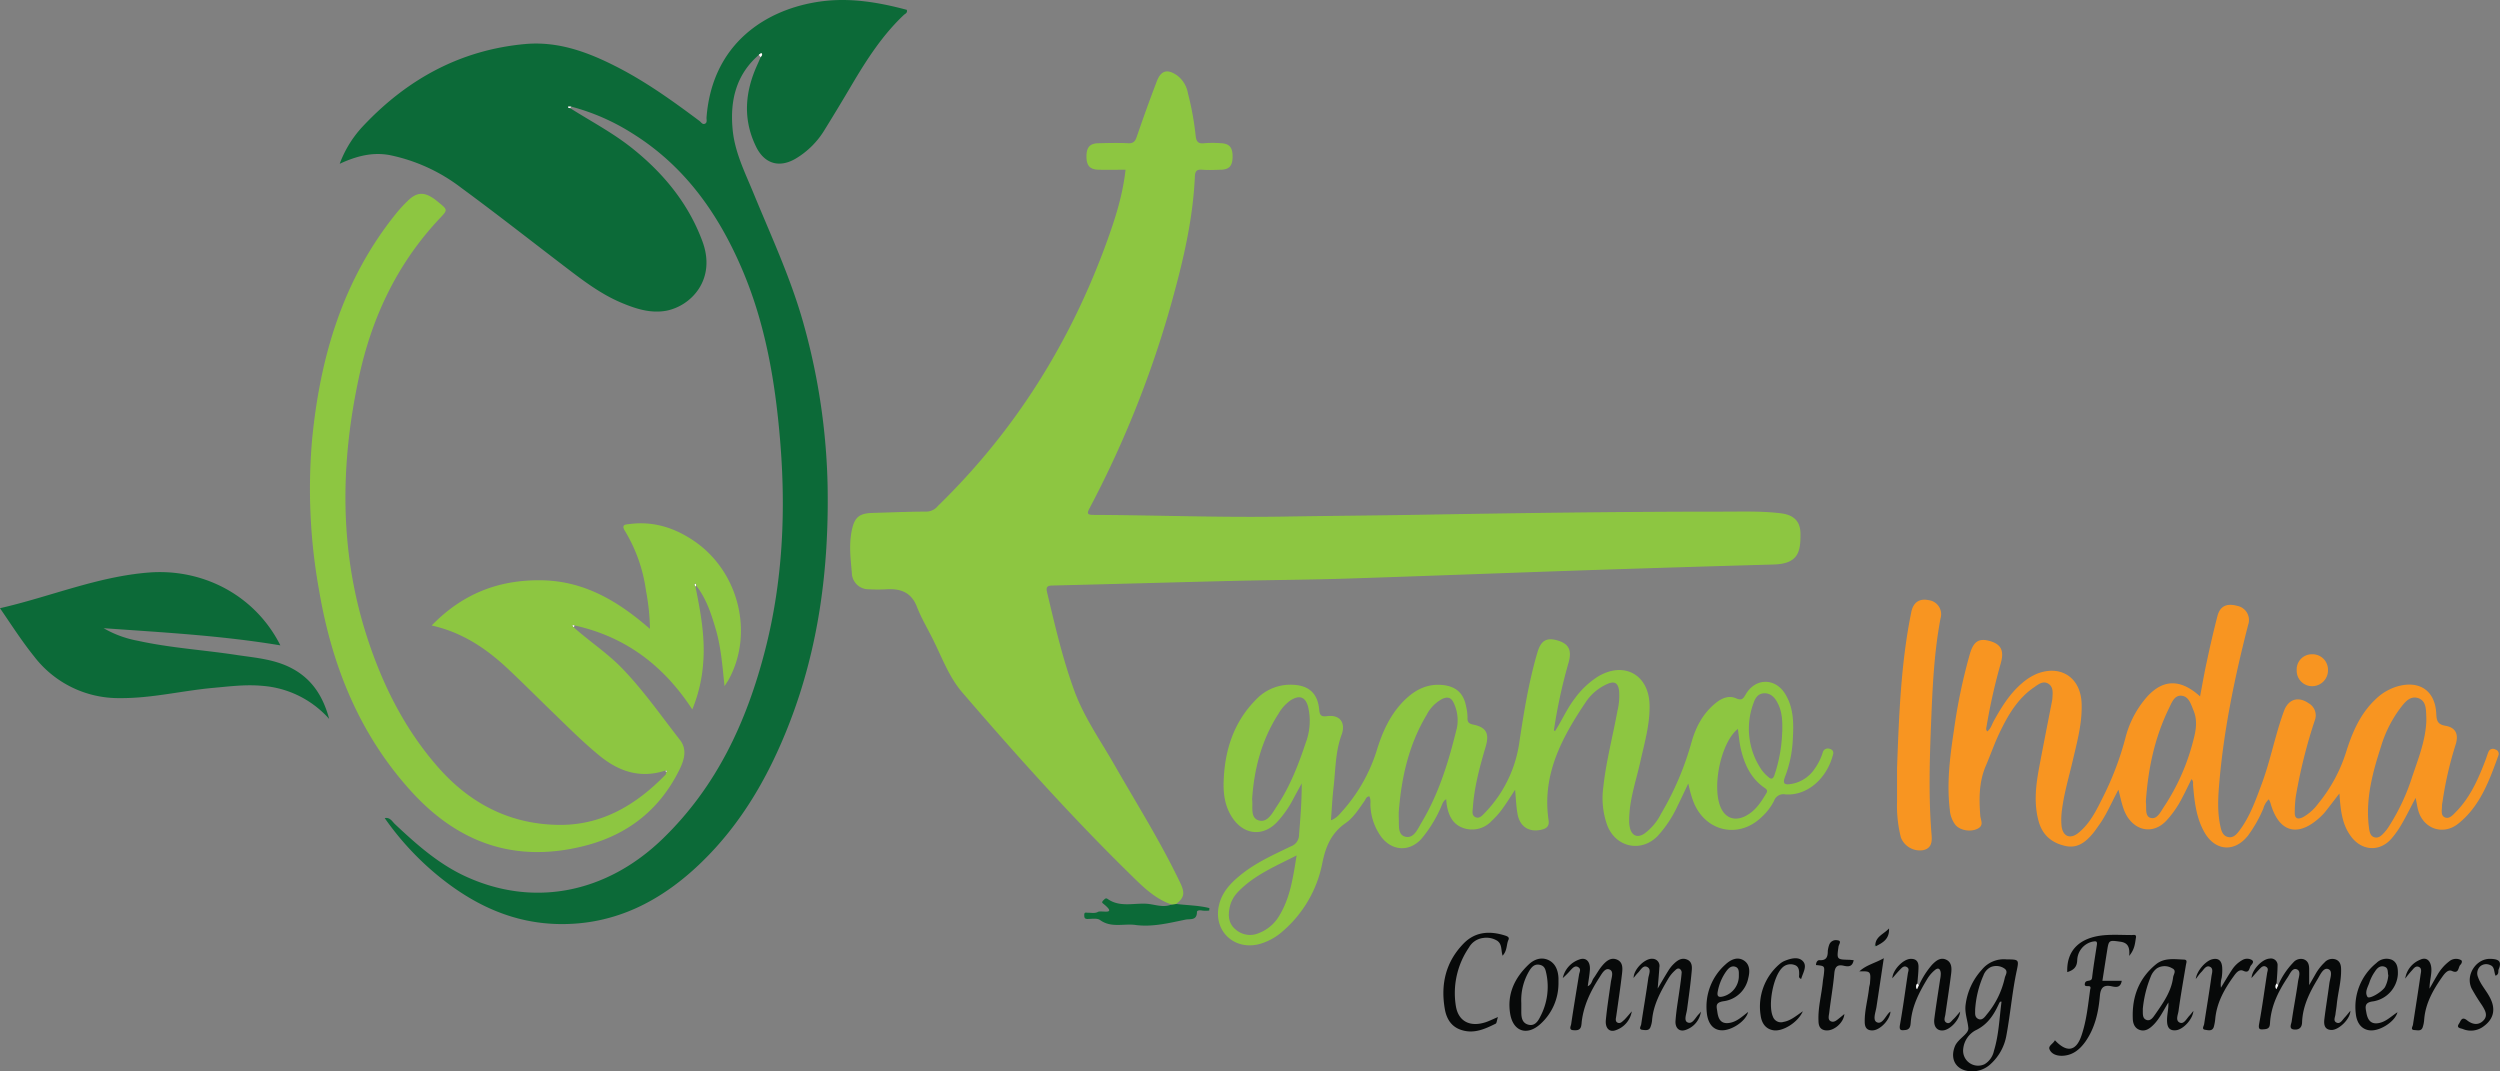 <svg xmlns="http://www.w3.org/2000/svg" viewBox="0 0 705.48 302.29"><rect x="0" y="0" width="705.48" height="302.29" fill="#808080" stroke="none"/><defs><style>.cls-1{fill:#0c6a38;}.cls-2{fill:#070909;}.cls-3{fill:#f89521;}.cls-4{fill:#fff;}.cls-5{fill:#8dc641;}</style></defs><g id="Layer_2" data-name="Layer 2"><g id="Layer_1-2" data-name="Layer 1"><path class="cls-1" d="M231.52.42c-15.22,2.11-30.58,11.76-32.15,32.82,0,.55.22,1.3-.34,1.62-.76.45-1.17-.38-1.66-.74-7.46-5.58-15-11-23.33-15.26s-16.68-7.29-26-6.42c-18,1.68-32.9,9.78-45.24,22.78a31.4,31.4,0,0,0-6.94,11c4.77-2.21,9.29-3.35,14.12-2.45A49.42,49.42,0,0,1,130.16,53c10.05,7.38,19.86,15.1,29.78,22.66,4.89,3.73,9.8,7.44,15.55,9.83,4,1.67,8.12,3,12.56,2.19,7-1.37,14.11-8.81,10.2-19.48S187.3,48.94,178.42,41.85c-5.47-4.37-11.65-7.61-17.53-11.33-.24-.09-.68,0-.56-.43,0-.07.57,0,.88,0a61.51,61.51,0,0,1,17.27,7.57c14.69,9.15,24.17,22.56,30.87,38.17,6.6,15.37,9.38,31.61,10.77,48.17,1.69,20,.82,39.88-4.2,59.42-5.19,20.21-13.68,38.57-29,53.36-15.9,15.34-36.52,19.39-55.74,10.44-7.57-3.53-13.71-9-19.73-14.66-.78-.73-1.37-2-2.89-1.7A81,81,0,0,0,123.46,247c10,8.21,21.13,13.53,34.23,13.76,15.92.28,29-6.55,40.12-17.29,11.51-11.1,19.28-24.73,25-39.52,8.28-21.38,11.11-43.68,10.74-66.5a182.79,182.79,0,0,0-6.63-45.5C223.4,79.06,217.77,67,212.73,54.75c-2.45-6-5.44-11.82-6-18.36-.74-8.06,1-15.37,7.44-20.92a4.25,4.25,0,0,1,.7-.5c.47.46.08.81-.21,1.16l-1,2.26c-3.47,7.65-4.07,15.36-.27,23.07,2.38,4.82,6.6,6,11.2,3.27a23.64,23.64,0,0,0,8.05-8q4-6.46,7.85-13c4.15-7,8.57-13.86,14.57-19.52.37-.35,1.09-.53.83-1.44C247.87.63,239.83-.73,231.52.42Z"/><path class="cls-1" d="M82.43,188.64c-4.81-2.58-10.16-3-15.4-3.77-9.36-1.45-18.85-2-28.13-4.05a29.94,29.94,0,0,1-9.66-3.55c17,1.21,33.36,2.09,49.88,4.85-7.07-14.07-21.79-21.78-37.19-20.55C27.45,162.72,14.17,168.39,0,171.63c3.27,4.77,6.22,9.38,9.66,13.65A30,30,0,0,0,33.94,197c8.88.07,17.49-2.1,26.26-2.89,4.56-.41,9.1-1,13.69-.58a28.05,28.05,0,0,1,19,9.35C91.24,196.69,88.16,191.69,82.43,188.64Z"/><path class="cls-1" d="M331.9,255.09l-1.28.14c-2.33,1-4.65,0-6.94-.19-3.71-.26-7.67,1.07-11.11-1.36-.48-.34-.76-.06-1.05.23s-.74.67-.31,1c4.36,3.48-.45,1.91-1.35,2.41s-1.92.23-2.89.24c-.45,0-1-.24-1,.6,0,.62,0,1.14.84,1.17,1.23,0,2.78-.31,3.62.3,3.15,2.29,6.71.93,10,1.39,4.7.64,9.43-.54,14.08-1.5,1.37-.28,3.25.33,3.26-2.16,0-.48.81-.56,1.46-.41a8.67,8.67,0,0,0,2,0l.06-.69C338.26,255.49,335,255.47,331.9,255.09Z"/><path class="cls-2" d="M659.45,288.61c-1.15-.43-.49-1.56-.4-2.4s.28-1.8.36-2.71c.32-3.3,1.29-6.51,1.23-9.86,0-1.24-.24-2.38-1.5-2.88a2.91,2.91,0,0,0-3.18.85,14,14,0,0,0-2.58,3.34L651.63,278c0-1.71,0-3.09,0-4.47s-.32-2.38-1.58-2.84a2.82,2.82,0,0,0-2.92.94,21.54,21.54,0,0,0-4.24,6.38c-.16.36-.33.72-.53,1.13a1.34,1.34,0,0,1,.07-1.58c.1-1.65.27-3.3.28-5a1.88,1.88,0,0,0-2.24-2.05c-2.11.1-5,3.16-5.1,5.48.75-.85,1.44-1.68,2.18-2.45.51-.53,1.1-1.21,1.91-.73s.4,1.17.3,1.82c-.74,4.75-1.37,9.52-2.24,14.24-.33,1.77.27,1.7,1.63,1.56s1.38-1,1.44-1.9c.33-4.79,2.4-8.9,5-12.78.66-1,1.31-2.73,2.57-2.21s.49,2.28.33,3.43c-.52,3.77-1.27,7.52-1.8,11.29-.1.72-.84,2,.51,2.24,1.2.17,2.37-.18,2.43-2,.15-4.53,2.12-8.47,4.41-12.25.74-1.23,1.62-3.32,3-2.77s.46,2.66.28,4.07c-.43,3.37-1,6.72-1.41,10.1-.16,1.41,0,2.94,2,3s5.3-3,5.35-5.41c-.59.7-1.1,1.35-1.66,1.95S660.4,289,659.45,288.61Z"/><path class="cls-2" d="M566.24,270.73a8,8,0,0,0-7,2.94,17.94,17.94,0,0,0-4.58,10c-.26,2.25.62,4.37.79,6.44.15,1.69-2.95,3-3.81,5.19-1.46,3.71.42,6.75,4.36,7a7.56,7.56,0,0,0,5.88-2.17,14.18,14.18,0,0,0,4.31-7.95c1.14-6.1,1.62-12.31,2.94-18.38C569.76,270.78,569.67,270.76,566.24,270.73Zm-3.57,25.83a5.74,5.74,0,0,1-2.64,3.75A4.23,4.23,0,0,1,554,296a6.74,6.74,0,0,1,3.45-5.23c3.28-1.54,5.06-4.16,6.49-7.22a8.53,8.53,0,0,1,.44-.85c0-.05.16,0,.44-.06C564.2,287.3,564.07,292,562.67,296.56ZM565.72,276a24.17,24.17,0,0,1-5.09,10.3c-.56.73-1.34,1.79-2.43,1.21s-.78-1.72-.83-2.61a28.64,28.64,0,0,1,2.34-9.65,4.23,4.23,0,0,1,2.1-2.36,4.08,4.08,0,0,1,3.81.41C566.81,274.12,565.88,275.15,565.72,276Z"/><path class="cls-2" d="M602.75,264.58c.17-1-.7-.72-1.21-.72-2.58,0-5.18-.17-7.74.05-7,.61-10.68,4.34-10.43,10.41,1.73-.54,2.77-1.37,2.81-3.46a5.54,5.54,0,0,1,4.32-5.14c.65-.09,1.4-.35,1.23.83-.47,3.12-1,6.23-1.36,9.36-.16,1.29-1.69.45-2,1.49-.47,1.62,1.69.25,1.55,1.42,0,.17-.07.32-.1.49-.59,4.27-1,8.57-2.37,12.69-1.49,4.65-4.15,5.21-7.57,1.54-.45,1-2,1.58-1.5,2.62.58,1.34,2.09,1.82,3.6,1.77,2.93-.1,4.92-1.78,6.51-4,2.71-3.86,3.69-8.34,4.08-12.89.21-2.5,1.19-3.19,3.4-2.7,1.31.29,2.44.35,2.77-1.56h-5.46c.45-2.86.86-5.55,1.29-8.23.52-3.36.51-3.26,3.82-2.8,2.07.29,2.68,1.54,2.45,4C602.46,267.8,602.47,266.13,602.75,264.58Z"/><path class="cls-2" d="M456.41,288.56c-.66-.38-.42-1.15-.32-1.81.56-3.94,1.15-7.87,1.61-11.82.18-1.54.39-3.38-1.41-4.14s-3.17.53-4.25,1.83c-.89,1.07-1.55,2.34-2.37,3.48-.47.68-.48,1.7-1.62,2.21.23-1.68.5-3.15.6-4.63.17-2.35-1.11-3.63-3-2.91A7.13,7.13,0,0,0,441,276a23.15,23.15,0,0,0,2.26-2.28c.57-.59,1.23-1.36,2.12-.79s.34,1.36.22,2.07c-.75,4.67-1.54,9.32-2.23,14-.07.52-.76,1.62.58,1.71.88.06,1.91.11,2.23-1.08a8.27,8.27,0,0,0,.16-1.23c.53-4.64,2.5-8.7,5-12.56.7-1.08,1.58-2.8,2.87-2.25s.52,2.34.35,3.62c-.49,3.53-1.06,7.05-1.4,10.59-.23,2.34,1,3.57,2.77,2.92a6.77,6.77,0,0,0,4.55-5.32c-.71.8-1.38,1.64-2.13,2.4C457.79,288.26,457.23,289,456.41,288.56Z"/><path class="cls-2" d="M551.25,287.58c-.57.54-1.12,1.51-2,1s-.41-1.49-.29-2.27c.55-3.86,1.16-7.71,1.64-11.58.18-1.48.2-3.17-1.41-3.92s-2.88.31-3.95,1.4a23.46,23.46,0,0,0-3.72,5.84l-.53,1.13a1.31,1.31,0,0,1,.07-1.58c.12-1.57.31-3.14.33-4.71s-.7-2.38-2.29-2.3c-2.11.1-5,3.16-5.1,5.47.74-.84,1.43-1.67,2.18-2.44.51-.53,1.1-1.21,1.91-.73s.39,1.17.29,1.82c-.73,4.84-1.37,9.69-2.23,14.51-.3,1.68.44,1.56,1.55,1.44,1.39-.16,1.42-1.3,1.5-2.23.37-4.61,2.45-8.54,4.78-12.38a9.79,9.79,0,0,1,1.94-2.23c1.06-.94,1.65-.41,1.75.81a7.8,7.8,0,0,1-.18,1.72c-.55,3.69-1.15,7.38-1.63,11.08-.3,2.25.75,3.54,2.52,3.34,2-.22,4.59-3,4.76-5.29C552.43,286.24,551.89,287,551.25,287.58Z"/><path class="cls-2" d="M476.19,288.5c-1.09-.51-.29-2.36-.12-3.63.49-3.62,1-7.24,1.32-10.87.12-1.19.12-2.62-1.32-3.22s-2.59.13-3.59,1.07a10,10,0,0,0-1.59,1.91c-1,1.59-1.94,3.23-3.11,5.21.19-2.27.37-4.12.48-6a2,2,0,0,0-1.92-2.41c-2.17-.19-5.36,3-5.35,5.41a17.13,17.13,0,0,1,1.15-1.38c.81-.75,1.47-2.35,2.7-1.72s.44,2.13.29,3.19c-.6,4.35-1.36,8.68-2,13-.09.54-.82,1.42.34,1.55.8.08,1.91.34,2.31-.86a7.19,7.19,0,0,0,.41-1.69c.33-4.54,2.49-8.36,4.73-12.14a9.91,9.91,0,0,1,1.76-2.07c.31-.3.76-.74,1.31-.45a1.24,1.24,0,0,1,.54,1.29c-.1,1.32-.3,2.64-.48,3.95-.42,3.12-1,6.23-1.23,9.37-.17,2.12,1.11,3.24,2.84,2.63a6.4,6.4,0,0,0,4.33-5.17,7.36,7.36,0,0,1-.62.74C478.37,287.19,477.62,289.17,476.19,288.5Z"/><path class="cls-2" d="M615.15,288.59c-1.35-.57-.53-2.23-.38-3.33.59-4.34,1.36-8.66,2.09-13,.1-.63.52-1.44-.59-1.47-2.71-.1-5.53-.58-7.88,1.34-4.77,3.9-6.74,9.08-6.54,15.11,0,1.37.42,2.9,2,3.41s2.85-.44,3.93-1.54c1.75-1.8,2.77-4.07,4.12-6.21.11,1.92-.53,3.77-.35,5.69.15,1.52.85,2.28,2.41,2.15,2.09-.16,4.81-3.09,5-5.46-.44.53-.79,1-1.17,1.4C617,287.53,616.27,289.06,615.15,288.59Zm-1.91-12.81c-.5,4-2.79,7.2-5,10.38-.61.87-1.35,2.07-2.5,1.66-1.3-.45-1-1.93-1.06-3.1a31.93,31.93,0,0,1,2.23-9.09,5.29,5.29,0,0,1,1.75-2.37,4.11,4.11,0,0,1,4.25-.05C614.34,273.86,613.34,274.92,613.24,275.78Z"/><path class="cls-2" d="M424.72,264c-4.34-1.36-8.43-1.14-11.76,2.31-5,5.17-6.45,11.43-5.25,18.4.5,2.88,1.91,5.14,4.87,6,3.46,1.05,6.5-.36,9.49-1.84.3-.15.31-.88.64-1.87-1.46.62-2.41,1.1-3.41,1.44-4.44,1.48-7.75-.2-8.46-4.5a22.8,22.8,0,0,1,3.69-16.57,5.33,5.33,0,0,1,4-2.68,5.8,5.8,0,0,1,4,.8c1.4,1,1,2.6,1.49,4.2,1.33-1.44,1.05-3.06,1.61-4.38C426.06,264.49,425.4,264.23,424.72,264Z"/><path class="cls-2" d="M436.87,270.88c-2-.88-4-.14-5.5,1.31-4,3.8-6.16,8.44-5.19,14,.87,4.94,4.8,6.17,8.53,2.76a15.43,15.43,0,0,0,5.08-11.47c0-.5,0-1,0-1.49C439.68,273.81,438.93,271.8,436.87,270.88Zm-2.19,15.95c-.64,1.33-1.58,2.8-3.38,2.33s-2-2.07-2-3.6c0-.83,0-1.66,0-2.49a16.11,16.11,0,0,1,2.19-9c.65-1.08,1.44-2.11,2.95-1.82s1.68,1.39,1.94,2.56A18,18,0,0,1,434.68,286.83Z"/><path class="cls-2" d="M491.94,270.94c-1.77-1-3.59-.11-5,1.2a15.92,15.92,0,0,0-5.3,13.6c.3,3.13,1.84,4.93,4.15,5,2.78.13,6.91-2.56,7.51-5.17-1.78,1.39-3.31,2.84-5.42,3.11-2.31.3-3-1.19-3.26-3.14-.2-1.47-.73-2.62,1.73-3a8.16,8.16,0,0,0,7-6.53C493.87,274,493.78,272,491.94,270.94Zm-5.58,10.22c-1.22.34-1.93.18-1.63-1.34A14.11,14.11,0,0,1,487.2,274c.62-.82,1.38-1.55,2.49-1.19s1,1.55,1,2.39A6,6,0,0,1,486.36,281.16Z"/><path class="cls-2" d="M675,270.86a4,4,0,0,0-4.39.89,15.9,15.9,0,0,0-5.82,14.33c.31,3,2,4.62,4.25,4.69,2.81.1,6.87-2.58,7.5-5.12-1.82,1.18-3.27,2.72-5.36,3.07-2.35.4-3.1-1.18-3.42-3-.25-1.44-.68-2.84,1.9-3.14a8.31,8.31,0,0,0,7-7.61C676.7,273.31,676.57,271.66,675,270.86Zm-2,7.73c-1,1.47-4.46,3.45-4.92,2.72-.9-1.44.23-2.92.64-4.34a12.15,12.15,0,0,1,1.48-2.83c.6-.95,1.43-1.74,2.65-1.36s.87,1.6,1.11,2.46A8.48,8.48,0,0,1,673,278.59Z"/><path class="cls-2" d="M518.82,267.1c.08-.57,1-1.63-.27-1.75a2,2,0,0,0-2.37,1.29,7.94,7.94,0,0,0-.39,1.69c0,1.57-.3,2.76-2.33,2.62-.62-.05-1,.66-1,1.38,2.45.24,2.46.24,2.23,2.52-.08.75-.24,1.48-.31,2.22-.35,3.63-1.36,7.19-1.22,10.88,0,1.43.36,2.66,2.12,2.82,2.24.2,5-2.16,5.19-4.62-.49.41-.93.78-1.39,1.14-.72.56-1.49,1.34-2.43.91s-.55-1.63-.45-2.45c.43-3.7,1.1-7.38,1.43-11.09.17-1.91.92-2.54,2.67-2.13,1.37.32,2.46.26,2.79-1.59-.45,0-.84-.08-1.23-.09C518.27,270.76,518.3,270.77,518.82,267.1Z"/><path class="cls-2" d="M635.37,270.85a2.66,2.66,0,0,0-2.63.09,8.22,8.22,0,0,0-2.88,2.71c-1.08,1.63-2.06,3.33-3.13,5.07a7.13,7.13,0,0,1,.21-2.79,13.51,13.51,0,0,0,.14-3c-.13-1.63-.88-2.68-2.77-2.24s-4.38,3.25-4.68,5.57c.58-.72,1-1.4,1.61-2s1.27-1.94,2.36-1.46.59,1.79.46,2.68c-.62,4.51-1.38,9-2.07,13.52-.08.55-.79,1.44.26,1.59.84.12,2.11.53,2.49-.9a13.51,13.51,0,0,0,.39-2.2c.43-4.62,2.64-8.48,5.29-12.13.61-.84,1.47-1.94,2.62-1.41,1.8.83,1.61-.79,2.14-1.48C635.53,272.05,636.24,271.35,635.37,270.85Z"/><path class="cls-2" d="M694.45,270.91a3,3,0,0,0-3.27.35,12.77,12.77,0,0,0-3.4,3.92c-.69,1.13-1.32,2.3-2.19,3.82,0-2.38.75-4.23.47-6.16s-1.51-2.81-3.13-2a6.82,6.82,0,0,0-4.2,5.32,24.73,24.73,0,0,1,1.7-2.1c.61-.62,1.19-1.7,2.23-1.17.86.44.49,1.52.39,2.27-.67,4.68-1.42,9.34-2.13,14-.08.55-.8,1.44.39,1.52.8,0,1.93.44,2.35-.79a8.68,8.68,0,0,0,.41-1.95c.3-4.74,2.56-8.66,5.21-12.41.62-.88,1.57-2,2.58-1.56,2.13,1,1.75-1.07,2.47-1.74C694.69,271.87,694.94,271.15,694.45,270.91Z"/><path class="cls-2" d="M508.27,276.26c.47-1.67,1.75-3.53.57-4.93s-3.23-.95-4.92-.3a5.37,5.37,0,0,0-1.71,1,15.78,15.78,0,0,0-5.37,14.52c.26,2,1.28,3.83,3.64,4.19,2.58.4,6.86-2.17,8.27-5.37-2.06,1.43-3.51,2.67-5.45,3a2.4,2.4,0,0,1-3-1.49c-1.43-3.26.07-11.18,2.53-13.69a3.31,3.31,0,0,1,3.42-.94c1.41.38,1.48,1.59,1.46,2.81C507.69,275.46,507.48,275.93,508.27,276.26Z"/><path class="cls-2" d="M702.79,270.58c-4-.13-7.11,4.52-5.35,8.3a53.6,53.6,0,0,0,3,4.85c.8,1.35,1.77,2.83.32,4.29s-3.19,1-4.53-.06c-1.57-1.28-1.81.17-2.31.9-.88,1.26.41,1.27,1.07,1.52a5.92,5.92,0,0,0,5.9-.78c2.9-2.11,3.48-5,1.62-8.33-1-1.88-2.54-3.5-3.25-5.58a2.72,2.72,0,0,1,.64-3,2.59,2.59,0,0,1,2.83-.34c1.29.45,1,1.92,1.5,3,1.1-.48.64-1.29.88-1.84C706.2,271,704.67,270.64,702.79,270.58Z"/><path class="cls-2" d="M529.65,288.48c-1.29-.59-.36-2.8-.13-4.31.68-4.44,1.34-8.88,2.07-13.77-2.52,1.43-5,1.92-6.89,3.72,3.14-.1,3.27,0,3,3.16,0,.49-.21,1-.26,1.47-.33,3.21-1.28,6.34-1.23,9.61,0,1.43.5,2.44,2.15,2.41,2.16,0,5-3,5.11-5.3a2.37,2.37,0,0,0-.39.3C532,286.9,531.12,289.15,529.65,288.48Z"/><path class="cls-3" d="M704.13,211.48a1.33,1.33,0,0,0-1.89.67,19.76,19.76,0,0,0-.67,1.87c-2.08,5.46-4.33,10.83-8.52,15.08-.86.88-1.88,2.11-3.15,1.55s-.75-2.19-.79-3.39a6.77,6.77,0,0,1,.15-1A100.79,100.79,0,0,1,693,210c.83-2.8,0-4.7-2.91-5.19-2.34-.4-2.51-1.57-2.6-3.48-.32-6.36-4.64-9.37-10.81-7.68a14.82,14.82,0,0,0-6.2,3.57c-4.36,4.06-6.62,9.29-8.37,14.81a43.58,43.58,0,0,1-8,14.82,13.32,13.32,0,0,1-4.27,3.77c-1.36.66-2.31.44-2.28-1.29a35.07,35.07,0,0,1,.28-4.47,145.92,145.92,0,0,1,5.35-21.5,3.94,3.94,0,0,0-1.74-4.93c-2.89-2-5.68-1.16-6.92,2.18-2.5,6.78-3.79,13.94-6.33,20.72-1.69,4.52-3.28,9.08-6.21,13-.79,1.06-1.76,2.23-3.27,1.87s-1.88-1.79-2.16-3.1c-.93-4.29-.61-8.61-.23-12.92,1.33-14.86,4.37-29.42,8.08-43.85a4.08,4.08,0,0,0-3.07-5.36c-3-.81-4.87.06-5.6,2.89-1.1,4.26-2.09,8.55-3,12.85-.7,3.19-1.25,6.42-1.9,9.81-5.88-5.34-11.13-4.85-15.89,1.22a27.92,27.92,0,0,0-5.16,10.44,85.32,85.32,0,0,1-6.47,17c-1.78,3.57-3.56,7.19-6.73,9.79-2.4,2-4.54,1.06-4.85-2a20.2,20.2,0,0,1,.17-4.72c.6-4.54,1.91-8.94,2.95-13.39,1.26-5.42,2.78-10.8,2.55-16.45-.29-7.24-5.91-10.92-12.63-8.27a15.32,15.32,0,0,0-4,2.5c-3.53,2.93-5.88,6.74-8.08,10.68-.58,1-.88,2.3-1.9,3.08-.52-.54-.26-1-.19-1.51a163.09,163.09,0,0,1,4-17.75c1-3.57.07-5.38-3.19-6.27-3-.83-4.5.14-5.53,3.64a157,157,0,0,0-4.49,21.46c-1.13,7.49-2.1,15-1.17,22.6a7.94,7.94,0,0,0,1.52,4.14c1.25,1.59,4.19,2.14,6.2,1.2s1-2.37.87-3.7c-.36-4.75-.4-9.47,1.52-14,1.34-3.13,2.45-6.36,3.92-9.43,2.34-4.89,5.05-9.6,9.67-12.78,1.18-.81,2.55-2,4.08-1.07s1.24,2.75,1.14,4.32a6.33,6.33,0,0,1-.12.74c-1.17,6-2.37,12.07-3.51,18.11-1,5.26-1.69,10.52-.19,15.81,1.1,3.84,3.77,6,7.54,6.82,3.52.77,5.84-1.25,7.87-3.72.58-.71,1.08-1.48,1.61-2.22,2.09-2.89,3.43-6.2,5.45-9.94.86,3.27,1.24,5.83,2.77,8,2.78,3.9,7.33,4.28,10.64.86a28.17,28.17,0,0,0,4.56-6.53c.91-1.72,1.74-3.48,2.65-5.31.65.67.4,1.27.45,1.81.4,4.49.86,8.95,3.1,13,3,5.5,8.61,6,12.44,1.06a37.34,37.34,0,0,0,4.29-7.59,5.59,5.59,0,0,1,1.54-2.6,8.44,8.44,0,0,1,.45,1c2.31,8.36,7.72,9.92,14.08,4a14,14,0,0,0,1.53-1.64c1.21-1.53,2.38-3.09,3.87-5,.08,1.11.12,1.74.18,2.36.32,3.42.88,6.77,3,9.65,3.09,4.28,8.25,4.58,11.61.61a26.89,26.89,0,0,0,2.84-4.09c1.31-2.26,2.46-4.61,3.88-7.3.27,1.37.42,2.35.66,3.31,1.35,5.36,7,7.45,11.33,4,6.21-4.94,8.78-12.14,11.37-19.28A1.27,1.27,0,0,0,704.13,211.48Zm-85.39-1.81a60.63,60.63,0,0,1-8,17.87c-1,1.46-2,3.85-3.93,3.24-1.66-.54-1-3.06-1.27-4.5.62-9.34,2.49-18.13,6.51-26.38.75-1.52,1.47-3.65,3.4-3.58,2.18.08,2.8,2.34,3.51,4.09C620.29,203.52,619.59,206.59,618.74,209.67Zm61.89,9.74a58.69,58.69,0,0,1-6.45,13.72,11.67,11.67,0,0,1-1.18,1.61c-.78.86-1.65,1.88-2.92,1.55s-1.44-1.68-1.59-2.84c-1-7.88,1-15.32,3.38-22.69A34.76,34.76,0,0,1,677,200.3c1.35-1.8,2.92-4.09,5.35-3.31s2.24,3.41,2.34,5.59c0,.33,0,.67,0,1C684.44,209.13,682.36,214.24,680.63,219.41Z"/><path class="cls-3" d="M544.33,169.37c-2.65-.58-4.44.56-5,3.45-2.87,14.16-3.44,28.53-4,44,0,2.44,0,5.93,0,9.43a36.33,36.33,0,0,0,1.1,10.13,5.77,5.77,0,0,0,6.22,3.54c2.39-.5,2.59-2.3,2.43-4.24-.91-11.06-.53-22.13-.08-33.18.38-9.38.86-18.77,2.6-28A4,4,0,0,0,544.33,169.37Z"/><path class="cls-3" d="M652.47,193.64a4.48,4.48,0,0,0,4.47-4.69,4.36,4.36,0,0,0-4.54-4.32,4.27,4.27,0,0,0-4.29,4.52A4.36,4.36,0,0,0,652.47,193.64Z"/><path class="cls-2" d="M529.19,266.78c.06-2.5,2.33-3.13,3.88-4.78.14,3-1.74,4-3.68,5A.52.52,0,0,0,529.19,266.78Z"/><path class="cls-1" d="M529.39,267h-.51l.31-.24A.52.52,0,0,1,529.39,267Z"/><path class="cls-4" d="M214.13,15.47a4.25,4.25,0,0,1,.7-.5c.47.46.08.81-.21,1.16Z"/><path class="cls-4" d="M160.89,30.52c-.24-.09-.68,0-.56-.43,0-.07.57,0,.88,0C161.11,30.23,161,30.38,160.89,30.52Z"/><path class="cls-4" d="M196.25,165.53c-.29-.24-.39-.71-.13-.81.41-.15.3.33.36.58Z"/><path class="cls-4" d="M187.71,217.45l.55,0-.22.47Z"/><path class="cls-4" d="M161.84,177a3.63,3.63,0,0,1-.38-.4c.22-.29.49-.18.75-.05Z"/><path class="cls-5" d="M314.44,215.77c-3.92-6.85-8.52-13.34-11.26-20.81-3.32-9.07-5.48-18.47-7.71-27.85-.33-1.41,0-1.85,1.52-1.88,16.88-.4,33.76-.89,50.64-1.3,10.73-.26,21.46-.31,32.19-.65,22.44-.72,44.87-1.59,67.31-2.35q26.69-.88,53.37-1.63c7-.2,7.62-3.63,7.58-8.63,0-3.6-1.93-5.38-5.55-5.82-5.55-.68-11.13-.46-16.7-.47-28.38,0-56.75.39-85.13.88-12.89.22-25.79.31-38.69.52-17.81.29-35.61-.4-53.42-.48-1.83,0-1.9-.42-1.11-1.91a292.67,292.67,0,0,0,24.23-62.06c2.77-10.34,5-20.83,5.48-31.58.07-1.59.67-2,2.11-1.85,1.66.12,3.33.05,5,0,2.57,0,3.52-1.06,3.53-3.7s-.93-3.73-3.44-3.79a28,28,0,0,0-4.49,0c-2,.28-2.36-.68-2.52-2.33a81.08,81.08,0,0,0-2.16-11.76,8,8,0,0,0-3-5c-2.75-1.93-4.58-1.51-5.78,1.63-2,5.2-3.87,10.44-5.68,15.7-.45,1.31-1,1.84-2.41,1.77-2.74-.13-5.5-.07-8.24,0-2.54,0-3.52,1.11-3.52,3.74s1,3.7,3.54,3.74,5.05,0,7.49,0c-.8,7.22-2.91,13.76-5.26,20.26-10.3,28.45-25.94,53.46-47.67,74.59a4.25,4.25,0,0,1-3.15,1.62c-5.08,0-10.15.24-15.22.37-3.92.1-5.23,1.23-6,5.18s-.28,7.8.06,11.69a4.71,4.71,0,0,0,4.84,4.68,43.72,43.72,0,0,0,5,0c4-.24,7,.92,8.55,5,1.23,3.16,3,6.12,4.51,9.16,2.56,5.13,4.53,10.63,8.31,15,15.1,17.54,30.53,34.77,47.07,51,3.54,3.46,7.05,7.12,11.95,8.79l1.28-.14c2.32-1.79,2.55-3.08,1.15-6C327.54,237.57,320.75,226.81,314.44,215.77Z"/><path class="cls-5" d="M196.05,152.79c-5.52-3.81-11.56-5.78-18.33-4.92-1.11.14-2.55.08-1.34,2a43.92,43.92,0,0,1,5.91,16.81,61.71,61.71,0,0,1,1.12,10.79c-9.08-7.92-18.64-13.56-30.67-13.72s-22.22,3.79-30.93,12.76c8.65,1.93,15.4,6.5,21.46,12.17,4.13,3.87,8.12,7.89,12.18,11.82,4.55,4.39,9,8.9,13.9,12.89,5.45,4.4,11.44,6.32,18.36,4.07l.55,0c-.07.16-.14.31-.22.47s-.08.53-.23.69c-8.12,8.31-17.55,14.11-29.54,14.16-13.89,0-25.28-5.74-34.4-16-9.59-10.82-15.93-23.5-20.34-37.15C95.74,155.43,96,131,101.3,106.4c3.64-16.9,10.82-32.07,22.78-44.76,2.28-2.41,2.3-2.4-.3-4.53-.39-.32-.78-.63-1.18-.93-2.92-2.09-5-2-7.54.5a39.2,39.2,0,0,0-3.37,3.68c-15,18.64-21.38,40.49-23.63,63.82a160.71,160.71,0,0,0,2,42.51c3.6,21.16,11.31,40.43,25.92,56.55,13.26,14.64,29.34,20.39,48.8,15.5,12.34-3.1,21.45-10.25,27.05-21.74,1.33-2.75,2.09-5.63,0-8.26-5.32-6.82-10.27-13.94-16.31-20.18-4.19-4.32-9.24-7.6-13.69-11.6a3.63,3.63,0,0,1-.38-.4c.22-.29.49-.18.75-.05,14.25,3.16,25.06,11.24,33.16,23.69A42.38,42.38,0,0,0,198.44,187c.59-7.29-.77-14.39-2.19-21.48-.29-.24-.39-.71-.13-.81.41-.15.3.33.36.58,2.82,3.6,4.2,7.85,5.47,12.15,1.5,5.11,1.91,10.41,2.5,16.18.65-1,1.08-1.63,1.41-2.27C212.68,178.3,208.36,161.31,196.05,152.79Z"/><path class="cls-5" d="M516.28,211.3a1.47,1.47,0,0,0-1.93,1.09,16.19,16.19,0,0,1-2.34,4.66,9.88,9.88,0,0,1-6.55,4.18c-1.59.26-2.6.14-1.75-2a33.43,33.43,0,0,0,2.21-10.7c.26-4.43.26-8.87-2.22-12.81-2.81-4.46-8.3-4.41-11,.11-.74,1.25-1.1,2-2.85,1.21s-3.71-.18-5.36,1.09c-3.89,3-6,7.06-7.25,11.64a83.53,83.53,0,0,1-8.51,19.87,15.5,15.5,0,0,1-4.79,5.66c-1.78,1.13-3.25.64-3.9-1.35a8,8,0,0,1-.3-2.44c0-5.82,2-11.28,3.21-16.86,1.17-5.19,2.66-10.33,2.54-15.71-.18-8.65-7.34-12.48-14.72-7.92a24.31,24.31,0,0,0-6.45,6.18c-2.18,2.85-3.57,6.15-5.52,9.13l-.3-.26a146.73,146.73,0,0,1,4.18-19.23c.91-3.4,0-5.19-3.16-6.11s-4.7.07-5.68,3.41c-2.47,8.4-3.84,17-5.14,25.65A35.79,35.79,0,0,1,419,229.39c-.7.73-1.59,1.81-2.76,1.15-1-.55-.67-1.76-.6-2.75.41-5.93,2-11.61,3.66-17.28,1-3.5.09-5.26-3.42-6-1.28-.27-1.84-.61-1.76-2a14.12,14.12,0,0,0-.41-3.21c-.7-3.7-2.85-5.61-6.63-6-4.65-.45-8.22,1.64-11.27,4.83-3.52,3.69-5.59,8.22-7.11,13a46.65,46.65,0,0,1-9.54,17.35c-1,1.06-1.8,2.33-3.58,3,.25-3.34.4-6.38.75-9.41.56-4.94.51-10,2.26-14.74,1.23-3.34-.47-5.72-4.05-5.24-2,.28-2.14-.52-2.29-2-.45-4.45-2.94-6.66-7.36-6.85a13.3,13.3,0,0,0-10.36,4.08c-6.41,6.41-8.95,14.43-9.23,23.29-.12,3.81.48,7.49,2.82,10.65,3.25,4.41,8.43,4.74,12.19.79a30,30,0,0,0,4.71-6.72c.66-1.25,1.35-2.48,2.32-4.27,0,5.36-.4,10-.77,14.63a3.41,3.41,0,0,1-2.28,3.14c-4.93,2.39-10,4.63-14.27,8.14-2.75,2.24-5.13,4.74-6,8.34-1.75,7.15,4,12.86,11.13,11.16a16.56,16.56,0,0,0,6.93-3.77,33.94,33.94,0,0,0,11.11-19.35c.95-4.58,2.55-8.31,6.53-11.08,2.22-1.54,3.75-4,5.33-6.24.35-.49.49-1.25,1.36-1.31.52.92.24,1.94.33,2.9a16.05,16.05,0,0,0,3.06,8.57c3.07,4,7.93,4.24,11.31.53a37,37,0,0,0,5.39-8.65c.42-.84.56-1.88,1.6-2.56.07.65.09,1.13.16,1.6.5,2.94,1.62,5.49,4.67,6.55a7.5,7.5,0,0,0,8-2,23.41,23.41,0,0,0,2.83-3.14c1.3-1.76,2.45-3.63,3.79-5.65.23,2.42.3,4.58.66,6.68.62,3.75,3.3,5.44,6.89,4.56,1.41-.34,2.14-1.05,1.9-2.65-1.91-12.81,3.73-23.29,10.51-33.36a14.15,14.15,0,0,1,6.05-5.08c2-.89,3-.35,3.32,1.79a17.57,17.57,0,0,1-.43,5.69c-1.31,7.2-3.22,14.28-4,21.57a22.72,22.72,0,0,0,1.1,10.82c2.42,6.27,9.61,7.79,14.25,3a33.44,33.44,0,0,0,5.61-8.5c1-2,1.91-4,3-6.3.32,1.32.5,2.21.77,3.08a22.87,22.87,0,0,0,1,2.81c3.61,7.92,12.73,9.63,18.95,3.57a15.77,15.77,0,0,0,3.48-4.54,2.81,2.81,0,0,1,3.25-1.83c6.08.4,11.55-4.38,13.34-11C517.54,212.27,517.27,211.55,516.28,211.3ZM361,258.41a11.42,11.42,0,0,1-5.76,4.9,6.16,6.16,0,0,1-6.54-1c-2-1.63-2.18-3.84-1.72-6.14a8.94,8.94,0,0,1,2.44-4.55c4.54-4.69,10.43-7.14,16.48-10.23C364.89,247.57,364.11,253.31,361,258.41Zm7.6-49.2c-2.12,6.38-4.51,12.66-8.28,18.3-1.27,1.9-2.63,4.75-5.12,4s-1.57-3.82-1.86-6c.57-8.68,2.74-16.85,7.51-24.21a11.66,11.66,0,0,1,3.33-3.66c2.53-1.63,4.29-1,5,2A17.57,17.57,0,0,1,368.62,209.21Zm42.45-3.52c-2.25,9.2-5,18.25-9.92,26.45-1.1,1.85-2.22,4.71-4.75,3.92-2.08-.66-1.51-3.55-1.67-5.57,0-.41,0-.83,0-1.25.73-9.69,2.79-19,7.85-27.46a10.53,10.53,0,0,1,4.45-4.56c1.53-.72,2.56-.33,3.23,1.16A11.4,11.4,0,0,1,411.07,205.69Zm87.35,18.22c-1.53,2.6-3.17,5.07-6,6.45-2.66,1.28-5.05.63-6.44-1.74-3.15-5.36-.59-18.91,4.45-22.93.28,1.93.41,3.81.83,5.62,1,4.29,2.74,8.17,6.46,10.85C498.33,222.6,499,222.92,498.42,223.91Zm4.52-17.31a41.92,41.92,0,0,1-2.12,11.93c-.51,1.54-1.05,1.44-2,.55a11.1,11.1,0,0,1-1.68-1.82,20.55,20.55,0,0,1-2.33-18.74c.47-1.41,1.21-2.79,3-2.88s3.05,1.14,3.81,2.69C503,200.93,503,203.77,502.94,206.6Z"/><path class="cls-4" d="M642.89,278c-.16.36-.33.72-.53,1.13a1.34,1.34,0,0,1,.07-1.58Z"/><path class="cls-4" d="M541.47,278l-.53,1.13a1.31,1.31,0,0,1,.07-1.58Z"/></g></g></svg>